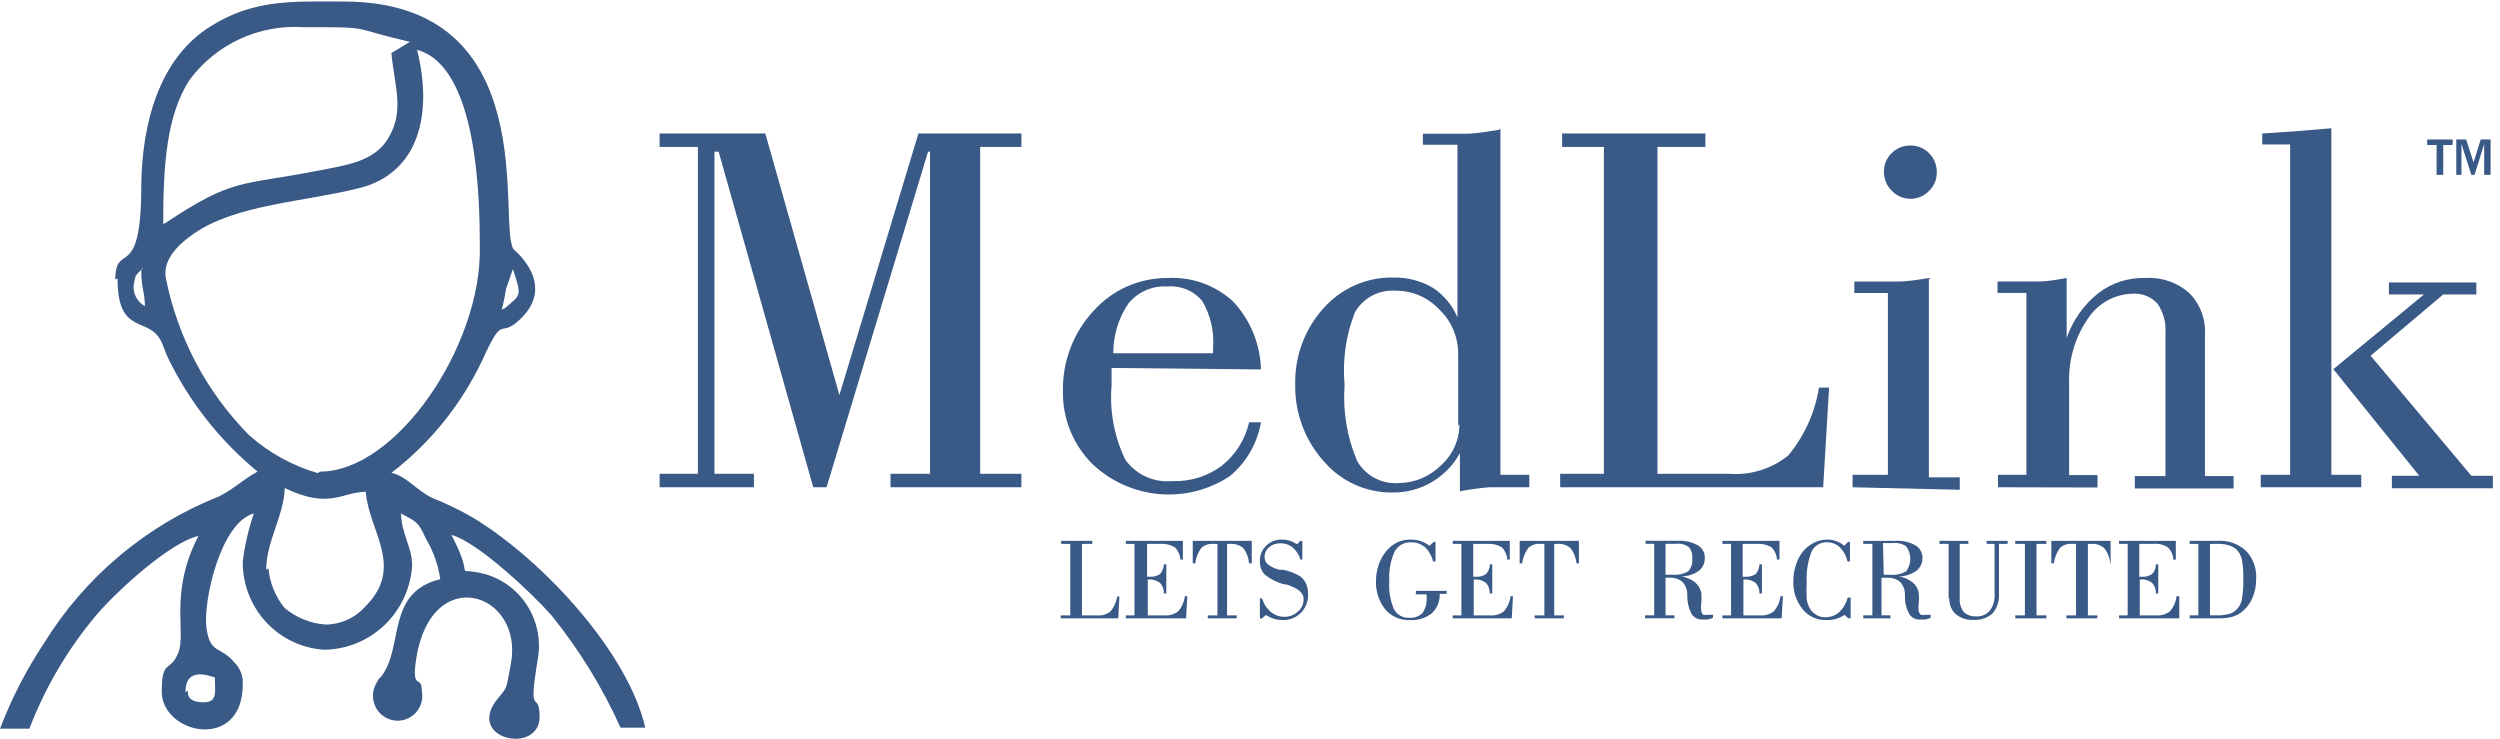 <svg width="176" height="52" viewBox="0 0 176 52" fill="none" xmlns="http://www.w3.org/2000/svg">
<g clip-path="url(#clip0_16459_49079)">
<path d="M74.672 43.532V43.322H75.35V38.289H74.707V38.078H76.897V38.289H76.167V43.322H77.28C77.605 43.348 77.928 43.247 78.184 43.041C78.431 42.74 78.593 42.376 78.653 41.989H78.809L78.722 43.532H74.672Z" fill="#395987"/>
<path d="M79.258 43.532V43.322H79.866V38.289H79.258V38.078H83.274V39.394H83.1C83.079 39.07 82.943 38.765 82.717 38.534C82.414 38.351 82.062 38.265 81.709 38.289H80.753V40.604H80.927C81.19 40.624 81.453 40.556 81.674 40.411C81.835 40.218 81.926 39.978 81.935 39.727H82.109V41.779H81.935C81.941 41.641 81.919 41.503 81.872 41.373C81.824 41.244 81.751 41.125 81.657 41.025C81.41 40.847 81.107 40.766 80.805 40.797V43.322H81.952C82.306 43.355 82.659 43.255 82.943 43.041C83.204 42.741 83.368 42.368 83.413 41.972H83.587L83.5 43.532H79.258Z" fill="#395987"/>
<path d="M85.029 43.532V43.322H85.707V38.289H85.429C85.276 38.275 85.121 38.293 84.975 38.342C84.829 38.39 84.693 38.467 84.577 38.569C84.341 38.887 84.191 39.262 84.143 39.657H83.969V38.078H88.124V39.657H87.933C87.903 39.269 87.764 38.898 87.533 38.587C87.275 38.372 86.945 38.265 86.611 38.289H86.385V43.322H87.063V43.532H85.029Z" fill="#395987"/>
<path d="M88.836 43.546H88.697V42.125H88.853C88.957 42.496 89.169 42.826 89.462 43.072C89.724 43.297 90.056 43.421 90.401 43.423C90.76 43.434 91.11 43.301 91.374 43.055C91.504 42.946 91.607 42.809 91.676 42.654C91.745 42.499 91.779 42.33 91.774 42.16C91.774 41.739 91.374 41.406 90.557 41.143H90.418C89.919 41.012 89.451 40.779 89.045 40.459C88.926 40.333 88.834 40.185 88.774 40.022C88.715 39.859 88.688 39.686 88.697 39.512C88.691 39.306 88.727 39.101 88.805 38.911C88.883 38.72 89 38.549 89.149 38.407C89.299 38.264 89.477 38.152 89.671 38.08C89.865 38.008 90.072 37.976 90.279 37.986C90.626 37.986 90.965 38.089 91.252 38.285H91.357L91.513 38.092H91.687V39.389H91.548C91.452 39.053 91.258 38.754 90.992 38.53C90.743 38.337 90.436 38.237 90.123 38.249C89.836 38.238 89.555 38.338 89.34 38.53C89.241 38.61 89.162 38.711 89.108 38.827C89.053 38.942 89.026 39.069 89.027 39.197C89.022 39.3 89.041 39.404 89.083 39.498C89.126 39.593 89.19 39.676 89.271 39.74C89.507 39.921 89.78 40.047 90.07 40.108H90.314C90.75 40.191 91.168 40.352 91.548 40.582C91.719 40.718 91.856 40.892 91.948 41.091C92.042 41.312 92.089 41.551 92.087 41.792C92.103 42.04 92.066 42.289 91.979 42.522C91.892 42.755 91.757 42.966 91.583 43.142C91.408 43.318 91.199 43.454 90.968 43.542C90.737 43.63 90.49 43.667 90.244 43.651C89.861 43.646 89.487 43.53 89.166 43.318H89.079L88.836 43.546Z" fill="#395987"/>
<path d="M99.686 41.597H101.842V41.808H101.355C101.367 42.063 101.323 42.318 101.227 42.554C101.131 42.79 100.985 43.002 100.799 43.176C100.359 43.521 99.808 43.689 99.252 43.649C98.924 43.665 98.597 43.606 98.296 43.475C97.995 43.344 97.727 43.146 97.513 42.895C97.067 42.322 96.839 41.606 96.87 40.878C96.87 40.496 96.934 40.116 97.061 39.756C97.179 39.412 97.356 39.092 97.583 38.809C97.8 38.549 98.066 38.334 98.365 38.178C98.889 37.955 99.473 37.924 100.017 38.09C100.239 38.173 100.449 38.285 100.643 38.423L100.938 38.142H101.06V39.528H100.886C100.801 39.147 100.608 38.8 100.33 38.528C100.052 38.294 99.7 38.17 99.339 38.178C99.102 38.166 98.867 38.222 98.66 38.34C98.454 38.458 98.285 38.633 98.174 38.844C97.888 39.487 97.762 40.192 97.809 40.896C97.754 41.58 97.867 42.266 98.139 42.895C98.244 43.087 98.401 43.246 98.592 43.351C98.783 43.457 99 43.505 99.217 43.492C99.389 43.507 99.563 43.484 99.726 43.423C99.888 43.362 100.035 43.266 100.156 43.141C100.372 42.809 100.47 42.413 100.434 42.018V41.843H99.669L99.686 41.597Z" fill="#395987"/>
<path d="M102.273 43.532V43.322H102.882V38.289H102.273V38.078H106.289V39.394H106.115C106.094 39.07 105.959 38.765 105.733 38.534C105.429 38.351 105.078 38.265 104.725 38.289H103.716V40.604H103.873C104.136 40.627 104.4 40.559 104.62 40.411C104.707 40.32 104.774 40.213 104.819 40.095C104.864 39.978 104.885 39.852 104.881 39.727H105.055V41.779H104.881C104.887 41.641 104.865 41.503 104.818 41.373C104.77 41.244 104.697 41.125 104.603 41.025C104.356 40.847 104.053 40.766 103.751 40.797V43.322H104.881C105.234 43.355 105.587 43.255 105.872 43.041C106.133 42.741 106.296 42.368 106.341 41.972H106.515L106.428 43.532H102.273Z" fill="#395987"/>
<path d="M108.045 43.532V43.322H108.723V38.289H108.445C108.291 38.275 108.137 38.293 107.99 38.342C107.844 38.39 107.709 38.467 107.593 38.569C107.364 38.891 107.215 39.264 107.158 39.657H106.984V38.078H111.157V39.657H110.983C110.949 39.267 110.804 38.895 110.566 38.587C110.31 38.368 109.978 38.261 109.644 38.289H109.418V43.322H110.096V43.532H108.045Z" fill="#395987"/>
<path d="M115.812 43.318H116.456V38.285H115.847V38.074H118.142C118.626 38.048 119.107 38.157 119.533 38.39C119.686 38.481 119.812 38.612 119.898 38.77C119.983 38.927 120.026 39.105 120.02 39.284C120.024 39.46 119.987 39.635 119.912 39.793C119.836 39.952 119.724 40.09 119.585 40.196C119.226 40.444 118.803 40.578 118.368 40.582C118.723 40.635 119.059 40.78 119.342 41.003C119.573 41.2 119.727 41.473 119.776 41.775C119.789 41.997 119.789 42.219 119.776 42.441C119.743 42.644 119.743 42.852 119.776 43.055C119.797 43.144 119.846 43.224 119.915 43.283C120.001 43.303 120.09 43.303 120.176 43.283H120.385H120.593V43.493C120.471 43.55 120.343 43.591 120.211 43.616H119.846C119.694 43.622 119.544 43.588 119.41 43.517C119.276 43.446 119.162 43.341 119.081 43.213C118.879 42.817 118.777 42.377 118.785 41.932C118.804 41.618 118.711 41.308 118.525 41.056C118.419 40.928 118.28 40.831 118.125 40.775C117.966 40.705 117.794 40.669 117.62 40.67H117.255V43.318H117.881V43.528H115.812V43.318ZM117.255 40.459H117.742C118.129 40.496 118.518 40.41 118.855 40.214C118.961 40.096 119.041 39.957 119.089 39.806C119.137 39.655 119.152 39.495 119.133 39.337C119.153 39.19 119.142 39.04 119.1 38.898C119.058 38.756 118.986 38.624 118.89 38.513C118.622 38.323 118.293 38.241 117.968 38.285H117.255V40.459Z" fill="#395987"/>
<path d="M121.258 43.532V43.322H121.866V38.289H121.258V38.078H125.274V39.394H125.1C125.079 39.07 124.943 38.765 124.717 38.534C124.414 38.351 124.062 38.265 123.709 38.289H122.683V40.604H122.857C123.121 40.624 123.383 40.556 123.605 40.411C123.765 40.218 123.857 39.978 123.866 39.727H124.039V41.779H123.866C123.871 41.641 123.85 41.503 123.802 41.373C123.754 41.244 123.681 41.125 123.587 41.025C123.34 40.847 123.037 40.766 122.736 40.797V43.322H123.883C124.236 43.355 124.589 43.255 124.874 43.041C125.134 42.741 125.298 42.368 125.343 41.972H125.517L125.43 43.532H121.258Z" fill="#395987"/>
<path d="M130.13 42.071H130.287V43.526H130.113L129.852 43.281C129.679 43.409 129.485 43.504 129.278 43.562C129.041 43.63 128.794 43.659 128.548 43.649C128.232 43.659 127.919 43.594 127.632 43.46C127.345 43.326 127.093 43.127 126.897 42.877C126.448 42.319 126.219 41.614 126.253 40.896C126.246 40.52 126.305 40.146 126.427 39.791C126.527 39.455 126.686 39.14 126.897 38.861C127.113 38.589 127.386 38.367 127.696 38.212C127.992 38.061 128.32 37.983 128.652 37.984C128.86 37.983 129.066 38.018 129.261 38.09C129.47 38.167 129.664 38.28 129.835 38.423L130.113 38.142H130.234V39.528H130.061C129.983 39.148 129.795 38.8 129.522 38.528C129.276 38.298 128.952 38.173 128.618 38.177C128.388 38.168 128.161 38.228 127.966 38.35C127.771 38.472 127.616 38.65 127.522 38.861C127.257 39.566 127.144 40.319 127.192 41.071C127.169 41.445 127.169 41.82 127.192 42.194C127.227 42.422 127.303 42.642 127.418 42.842C127.523 43.03 127.68 43.182 127.87 43.281C128.051 43.399 128.263 43.461 128.479 43.456C128.841 43.467 129.194 43.342 129.469 43.105C129.765 42.826 129.976 42.467 130.078 42.071" fill="#395987"/>
<path d="M131.172 43.319H131.815V38.286H131.172V38.075H133.449C133.933 38.044 134.416 38.154 134.84 38.391C134.997 38.48 135.126 38.61 135.215 38.768C135.304 38.925 135.348 39.104 135.344 39.286C135.346 39.463 135.305 39.638 135.227 39.796C135.148 39.955 135.034 40.092 134.892 40.197C134.538 40.442 134.121 40.576 133.693 40.583C134.044 40.632 134.374 40.778 134.649 41.004C134.885 41.197 135.041 41.472 135.083 41.776C135.108 41.997 135.108 42.221 135.083 42.442C135.053 42.646 135.053 42.853 135.083 43.056C135.11 43.147 135.165 43.227 135.24 43.284C135.326 43.304 135.415 43.304 135.501 43.284H135.692H135.918V43.495C135.79 43.552 135.656 43.593 135.518 43.617H135.17C135.019 43.627 134.867 43.594 134.732 43.523C134.597 43.452 134.484 43.345 134.405 43.214C134.195 42.822 134.093 42.38 134.11 41.934C134.128 41.62 134.036 41.309 133.849 41.057C133.743 40.929 133.605 40.832 133.449 40.776C133.285 40.705 133.107 40.669 132.928 40.671H132.458V43.319H133.084V43.53H131.172V43.319ZM132.615 40.461H133.084C133.471 40.499 133.861 40.413 134.197 40.215C134.383 39.961 134.484 39.654 134.484 39.338C134.484 39.022 134.383 38.715 134.197 38.461C133.922 38.273 133.588 38.192 133.258 38.233H132.563L132.615 40.461Z" fill="#395987"/>
<path d="M137.182 42.147V38.289H136.539V38.078H138.573V38.289H137.965V42.112C137.939 42.457 138.038 42.799 138.243 43.076C138.356 43.185 138.49 43.269 138.636 43.323C138.783 43.377 138.939 43.401 139.095 43.392C139.279 43.407 139.465 43.378 139.637 43.308C139.809 43.238 139.963 43.129 140.086 42.989C140.336 42.645 140.453 42.221 140.416 41.796V38.289H139.86V38.078H141.337V38.289H140.729V41.796C140.766 42.3 140.603 42.798 140.277 43.182C140.092 43.345 139.877 43.469 139.644 43.548C139.412 43.626 139.166 43.657 138.921 43.638C138.473 43.669 138.031 43.524 137.686 43.234C137.533 43.093 137.412 42.919 137.334 42.725C137.256 42.531 137.222 42.321 137.234 42.112" fill="#395987"/>
<path d="M141.875 43.532V43.322H142.553V38.289H141.875V38.078H144.065V38.289H143.37V43.322H144.065V43.532H141.875Z" fill="#395987"/>
<path d="M145.475 43.532V43.322H146.153V38.289H145.874C145.721 38.275 145.567 38.293 145.42 38.342C145.274 38.39 145.139 38.467 145.023 38.569C144.793 38.891 144.644 39.264 144.588 39.657H144.414V38.078H148.586V39.657H148.552C148.526 39.265 148.38 38.891 148.134 38.587C147.878 38.368 147.547 38.261 147.213 38.289H146.987V43.322H147.648V43.532H145.475Z" fill="#395987"/>
<path d="M149.18 43.532V43.322H149.788V38.289H149.18V38.078H153.178V39.394H153.004C152.99 39.068 152.853 38.761 152.622 38.534C152.322 38.343 151.967 38.257 151.614 38.289H150.605V40.604H150.762C151.025 40.627 151.289 40.559 151.509 40.411C151.596 40.32 151.663 40.213 151.708 40.095C151.753 39.978 151.774 39.852 151.77 39.727H151.944V41.779H151.77C151.78 41.64 151.761 41.501 151.713 41.371C151.665 41.241 151.589 41.123 151.492 41.025C151.246 40.844 150.942 40.762 150.64 40.797V43.322H151.787C152.135 43.353 152.482 43.253 152.761 43.041C153.022 42.741 153.185 42.368 153.23 41.972H153.422V43.532H149.18Z" fill="#395987"/>
<path d="M154.765 43.321V38.287H154.156V38.077H156.121C156.484 38.051 156.848 38.101 157.191 38.221C157.535 38.342 157.851 38.531 158.12 38.778C158.367 39.038 158.558 39.347 158.681 39.685C158.804 40.023 158.856 40.383 158.833 40.742C158.842 41.206 158.753 41.667 158.572 42.093C158.404 42.485 158.141 42.829 157.807 43.093C157.603 43.245 157.374 43.358 157.129 43.426C156.828 43.502 156.518 43.538 156.208 43.531H154.156V43.321H154.765ZM155.582 38.287V43.321H156.173C156.413 43.321 156.653 43.291 156.886 43.233C157.074 43.192 157.248 43.101 157.39 42.97C157.591 42.794 157.736 42.562 157.807 42.303C157.905 41.801 157.946 41.289 157.929 40.778C157.944 40.307 157.909 39.837 157.824 39.375C157.766 39.126 157.647 38.897 157.477 38.708C157.317 38.562 157.127 38.454 156.92 38.392C156.649 38.314 156.368 38.278 156.086 38.287H155.582Z" fill="#395987"/>
<path d="M46.438 34.302V33.355H49.132V10.345H46.438V9.398H53.878L59.094 27.813L64.657 9.398H71.906V10.345H69.003V33.355H71.906V34.302H62.692V33.355H65.474V10.679H65.335L58.19 34.302H57.251L50.593 10.679H50.297V33.355H53.078V34.302H46.438Z" fill="#395987"/>
<path d="M78.446 24.869H85.4V24.501C85.492 23.342 85.225 22.184 84.635 21.186C84.335 20.828 83.954 20.549 83.524 20.372C83.094 20.195 82.629 20.125 82.166 20.169C81.655 20.138 81.143 20.228 80.672 20.432C80.201 20.636 79.784 20.948 79.454 21.344C78.749 22.375 78.372 23.599 78.376 24.851M78.255 25.904V27.114C78.103 28.924 78.439 30.742 79.228 32.375C79.604 32.894 80.109 33.305 80.692 33.567C81.274 33.828 81.914 33.931 82.549 33.866C83.797 33.915 85.024 33.532 86.026 32.779C86.989 32.011 87.664 30.934 87.938 29.727H88.772C88.515 31.222 87.731 32.574 86.565 33.533C85.099 34.493 83.359 34.934 81.618 34.784C79.876 34.635 78.234 33.904 76.951 32.708C76.266 32.041 75.725 31.239 75.36 30.352C74.995 29.465 74.815 28.512 74.83 27.552C74.787 25.452 75.56 23.419 76.986 21.887C77.644 21.152 78.448 20.565 79.347 20.166C80.246 19.767 81.219 19.565 82.201 19.572C83.039 19.525 83.878 19.647 84.669 19.93C85.46 20.213 86.187 20.652 86.808 21.221C88.024 22.519 88.724 24.223 88.772 26.009L78.255 25.904Z" fill="#395987"/>
<path d="M105.629 9.031V33.426H107.663V34.303C106.533 34.303 105.595 34.303 104.83 34.303C104.141 34.361 103.457 34.454 102.778 34.584V31.901C102.31 32.753 101.621 33.46 100.785 33.948C99.949 34.436 98.998 34.686 98.032 34.672C97.113 34.683 96.202 34.491 95.364 34.109C94.526 33.728 93.781 33.165 93.182 32.462C91.872 30.996 91.158 29.086 91.183 27.113C91.129 25.122 91.839 23.187 93.164 21.711C93.779 21.015 94.535 20.46 95.381 20.085C96.227 19.709 97.143 19.522 98.067 19.537C99.047 19.513 100.016 19.762 100.866 20.256C101.64 20.759 102.246 21.487 102.604 22.343V10.189H100.17V9.417H100.779C101.561 9.417 102.344 9.417 103.126 9.417C103.908 9.417 104.725 9.259 105.542 9.136M102.657 29.972V24.903C102.658 24.322 102.541 23.747 102.314 23.213C102.087 22.68 101.754 22.198 101.335 21.799C100.942 21.373 100.465 21.035 99.936 20.806C99.406 20.576 98.835 20.461 98.258 20.466C97.688 20.422 97.117 20.54 96.61 20.806C96.103 21.073 95.68 21.478 95.39 21.974C94.748 23.605 94.498 25.366 94.659 27.113C94.524 28.942 94.828 30.777 95.546 32.462C95.843 32.975 96.279 33.392 96.802 33.666C97.325 33.939 97.915 34.057 98.501 34.005C99.613 33.993 100.675 33.539 101.457 32.742C101.862 32.383 102.186 31.941 102.408 31.445C102.63 30.949 102.744 30.41 102.743 29.866L102.657 29.972Z" fill="#395987"/>
<path d="M109.836 34.302V33.355H112.913V10.345H109.975V9.398H120.058V10.345H116.686V33.355H121.745C123.234 33.47 124.712 33.013 125.882 32.075C127.025 30.708 127.776 29.053 128.055 27.287H128.768L128.351 34.302H109.836Z" fill="#395987"/>
<path d="M130.422 34.305V33.428H132.908V20.625H130.544V19.818H131.256C132.039 19.818 132.821 19.818 133.603 19.818C134.386 19.818 135.098 19.678 135.794 19.573V33.603H137.967V34.48L130.422 34.305ZM132.63 12.102C132.623 11.852 132.669 11.604 132.765 11.375C132.861 11.145 133.005 10.938 133.186 10.769C133.361 10.597 133.568 10.462 133.794 10.372C134.021 10.282 134.264 10.238 134.507 10.242C134.996 10.242 135.465 10.438 135.81 10.787C136.156 11.136 136.35 11.608 136.35 12.102C136.359 12.35 136.315 12.597 136.222 12.826C136.13 13.056 135.989 13.263 135.811 13.434C135.641 13.612 135.437 13.753 135.212 13.85C134.986 13.947 134.744 13.996 134.499 13.996C134.254 13.996 134.011 13.947 133.786 13.85C133.56 13.753 133.356 13.612 133.186 13.434C133.009 13.262 132.868 13.055 132.773 12.825C132.677 12.596 132.628 12.35 132.63 12.102Z" fill="#395987"/>
<path d="M140.66 34.303V33.426H142.659V20.623H140.625V19.816H141.303C142.068 19.816 142.798 19.816 143.511 19.816C144.224 19.816 144.867 19.676 145.493 19.571V23.78C145.929 22.544 146.7 21.457 147.718 20.641C148.675 19.907 149.854 19.529 151.056 19.571C152.174 19.5 153.273 19.879 154.116 20.623C154.498 21.006 154.795 21.467 154.987 21.975C155.179 22.483 155.261 23.027 155.228 23.57V33.514H157.245V34.39H150.291V33.514H152.447V23.464C152.505 22.717 152.302 21.972 151.873 21.36C151.651 21.124 151.38 20.94 151.08 20.822C150.779 20.703 150.456 20.654 150.135 20.676C149.509 20.69 148.895 20.857 148.347 21.162C147.8 21.468 147.333 21.903 146.988 22.43C146.088 23.741 145.625 25.307 145.667 26.902V33.443H147.666V34.32L140.66 34.303Z" fill="#395987"/>
<path d="M161.225 33.426V10.171H159.261V9.4L161.364 9.259L164.128 9.031V33.426H166.232V34.303H159.156V33.426H161.225ZM164.267 25.99L170.648 20.729H168.179V19.887H174.333V20.729H172.004L166.892 25.043L173.986 33.497H175.498V34.374H168.388V33.497H170.317L164.267 25.99Z" fill="#395987"/>
<path fill-rule="evenodd" clip-rule="evenodd" d="M8.275 19.609C8.275 23.73 10.5 22.187 11.37 24.081C11.526 24.414 11.63 24.765 11.822 25.186C13.327 28.286 15.48 31.02 18.132 33.201C17.055 33.78 16.498 34.411 15.403 34.955C10.307 36.976 5.992 40.598 3.095 45.285C1.845 47.168 0.807 49.185 0 51.3H2.069C3.187 48.379 4.786 45.669 6.797 43.285C8.119 41.724 11.909 38.199 13.977 37.726C11.891 41.707 13.126 44.513 12.552 45.951C11.978 47.389 11.387 46.337 11.387 48.687C11.387 51.703 17.089 52.931 17.089 48.178C17.108 47.897 17.066 47.616 16.967 47.352C16.868 47.089 16.714 46.85 16.516 46.653C15.542 45.46 14.777 46.074 14.534 44.197C14.29 42.321 15.525 36.779 17.872 36.147C17.492 37.25 17.23 38.391 17.089 39.55C17.078 41.129 17.669 42.653 18.74 43.805C19.811 44.958 21.28 45.651 22.844 45.741C24.423 45.717 25.936 45.094 27.08 43.995C28.224 42.897 28.915 41.403 29.015 39.813C29.015 38.515 28.268 37.62 28.233 36.147C29.38 36.761 29.45 36.761 29.971 37.901C30.499 38.782 30.848 39.76 30.997 40.777C27.172 41.689 28.442 45.513 26.86 47.6C26.721 47.775 26.703 47.687 26.529 48.038C26.375 48.281 26.283 48.558 26.26 48.845C26.238 49.132 26.285 49.42 26.399 49.684C26.514 49.948 26.69 50.18 26.914 50.359C27.138 50.538 27.402 50.658 27.683 50.709C27.964 50.761 28.253 50.742 28.525 50.654C28.797 50.565 29.043 50.411 29.242 50.204C29.441 49.997 29.586 49.744 29.664 49.468C29.743 49.191 29.753 48.898 29.693 48.617C29.693 47.494 29.015 48.617 29.259 46.653C30.215 39.444 36.978 41.689 35.952 46.81C35.622 48.459 35.761 48.336 35.1 49.108C32.614 52.037 37.986 53.194 37.986 50.458C37.986 48.441 37.117 50.809 37.864 46.389C38.087 45.114 37.836 43.801 37.16 42.701C36.483 41.601 35.428 40.791 34.196 40.427C31.606 39.76 33.657 41.233 31.779 37.656C33.657 38.164 37.534 41.847 38.838 43.338C40.783 45.748 42.413 48.401 43.688 51.23H45.427C44.227 45.969 38.299 39.497 33.361 36.48C32.413 35.927 31.425 35.447 30.406 35.042C29.346 34.534 28.563 33.481 27.555 33.289C30.282 31.197 32.475 28.48 33.953 25.361C35.552 21.854 35.065 24.011 36.699 22.398C39.151 19.96 36.23 17.627 36.16 17.557C34.978 15.803 38.403 0.107 24.182 0.107C20.705 0.107 17.889 -0.086 14.812 1.861C11.196 4.123 9.979 8.7 9.944 13.155C9.944 19.995 8.119 16.926 8.119 19.679M11.491 15.768C11.491 11.647 11.717 8.122 13.351 5.614C14.273 4.378 15.485 3.393 16.878 2.747C18.271 2.101 19.801 1.815 21.331 1.913C26.408 1.913 24.408 1.913 28.859 2.948L27.555 3.737C27.746 5.982 28.529 7.788 27.312 9.77C26.303 11.401 24.356 11.629 22.305 12.033C16.846 13.085 16.429 12.524 11.648 15.698L11.491 15.768ZM22.374 33.306C20.579 32.788 18.922 31.871 17.524 30.623C14.526 27.588 12.488 23.725 11.665 19.521C11.474 18.241 12.587 17.171 13.665 16.435C16.637 14.383 21.47 14.207 25.295 13.243C29.433 12.208 30.51 8.122 29.363 3.509C33.64 4.667 33.779 14.032 33.779 17.364C33.935 24.309 27.92 33.201 22.531 33.201L22.374 33.306ZM9.944 18.943C9.944 20.328 10.17 20.398 10.205 21.556C9.928 21.407 9.705 21.175 9.565 20.892C9.424 20.61 9.375 20.29 9.423 19.977C9.579 19.276 9.475 19.469 10.101 18.837L9.944 18.943ZM35.326 21.801C35.483 21.187 35.5 21.065 35.639 20.293L36.108 18.943C36.752 20.924 36.682 20.696 35.552 21.696L35.326 21.801ZM18.741 40.111C18.741 38.112 19.993 36.305 20.045 34.358C23.174 35.867 24.026 34.657 25.747 34.621C25.973 37.428 28.494 39.883 25.747 42.671C25.396 43.072 24.965 43.395 24.483 43.619C24.001 43.842 23.478 43.962 22.948 43.969C21.875 43.9 20.852 43.489 20.027 42.794C19.384 41.999 18.99 41.028 18.897 40.006L18.741 40.111ZM13.056 48.722C13.056 46.863 14.794 47.617 15.125 47.687C15.125 48.652 15.351 49.441 14.342 49.441C13.334 49.441 13.213 49.02 13.213 48.617L13.056 48.722Z" fill="#395987"/>
<path d="M172.005 12.311H171.536V10.206H170.875V9.82H172.666V10.206H172.005V12.311Z" fill="#395987"/>
<path d="M175.338 12.311H174.886V10.136L174.208 12.311H173.982L173.287 10.136V12.311H172.922V9.82H173.617L174.139 11.434L174.643 9.82H175.338V12.311Z" fill="#395987"/>
</g>
<defs>
<clipPath id="clip0_16459_49079">
<rect width="175.5" height="52" fill="white"/>
</clipPath>
</defs>
</svg>
